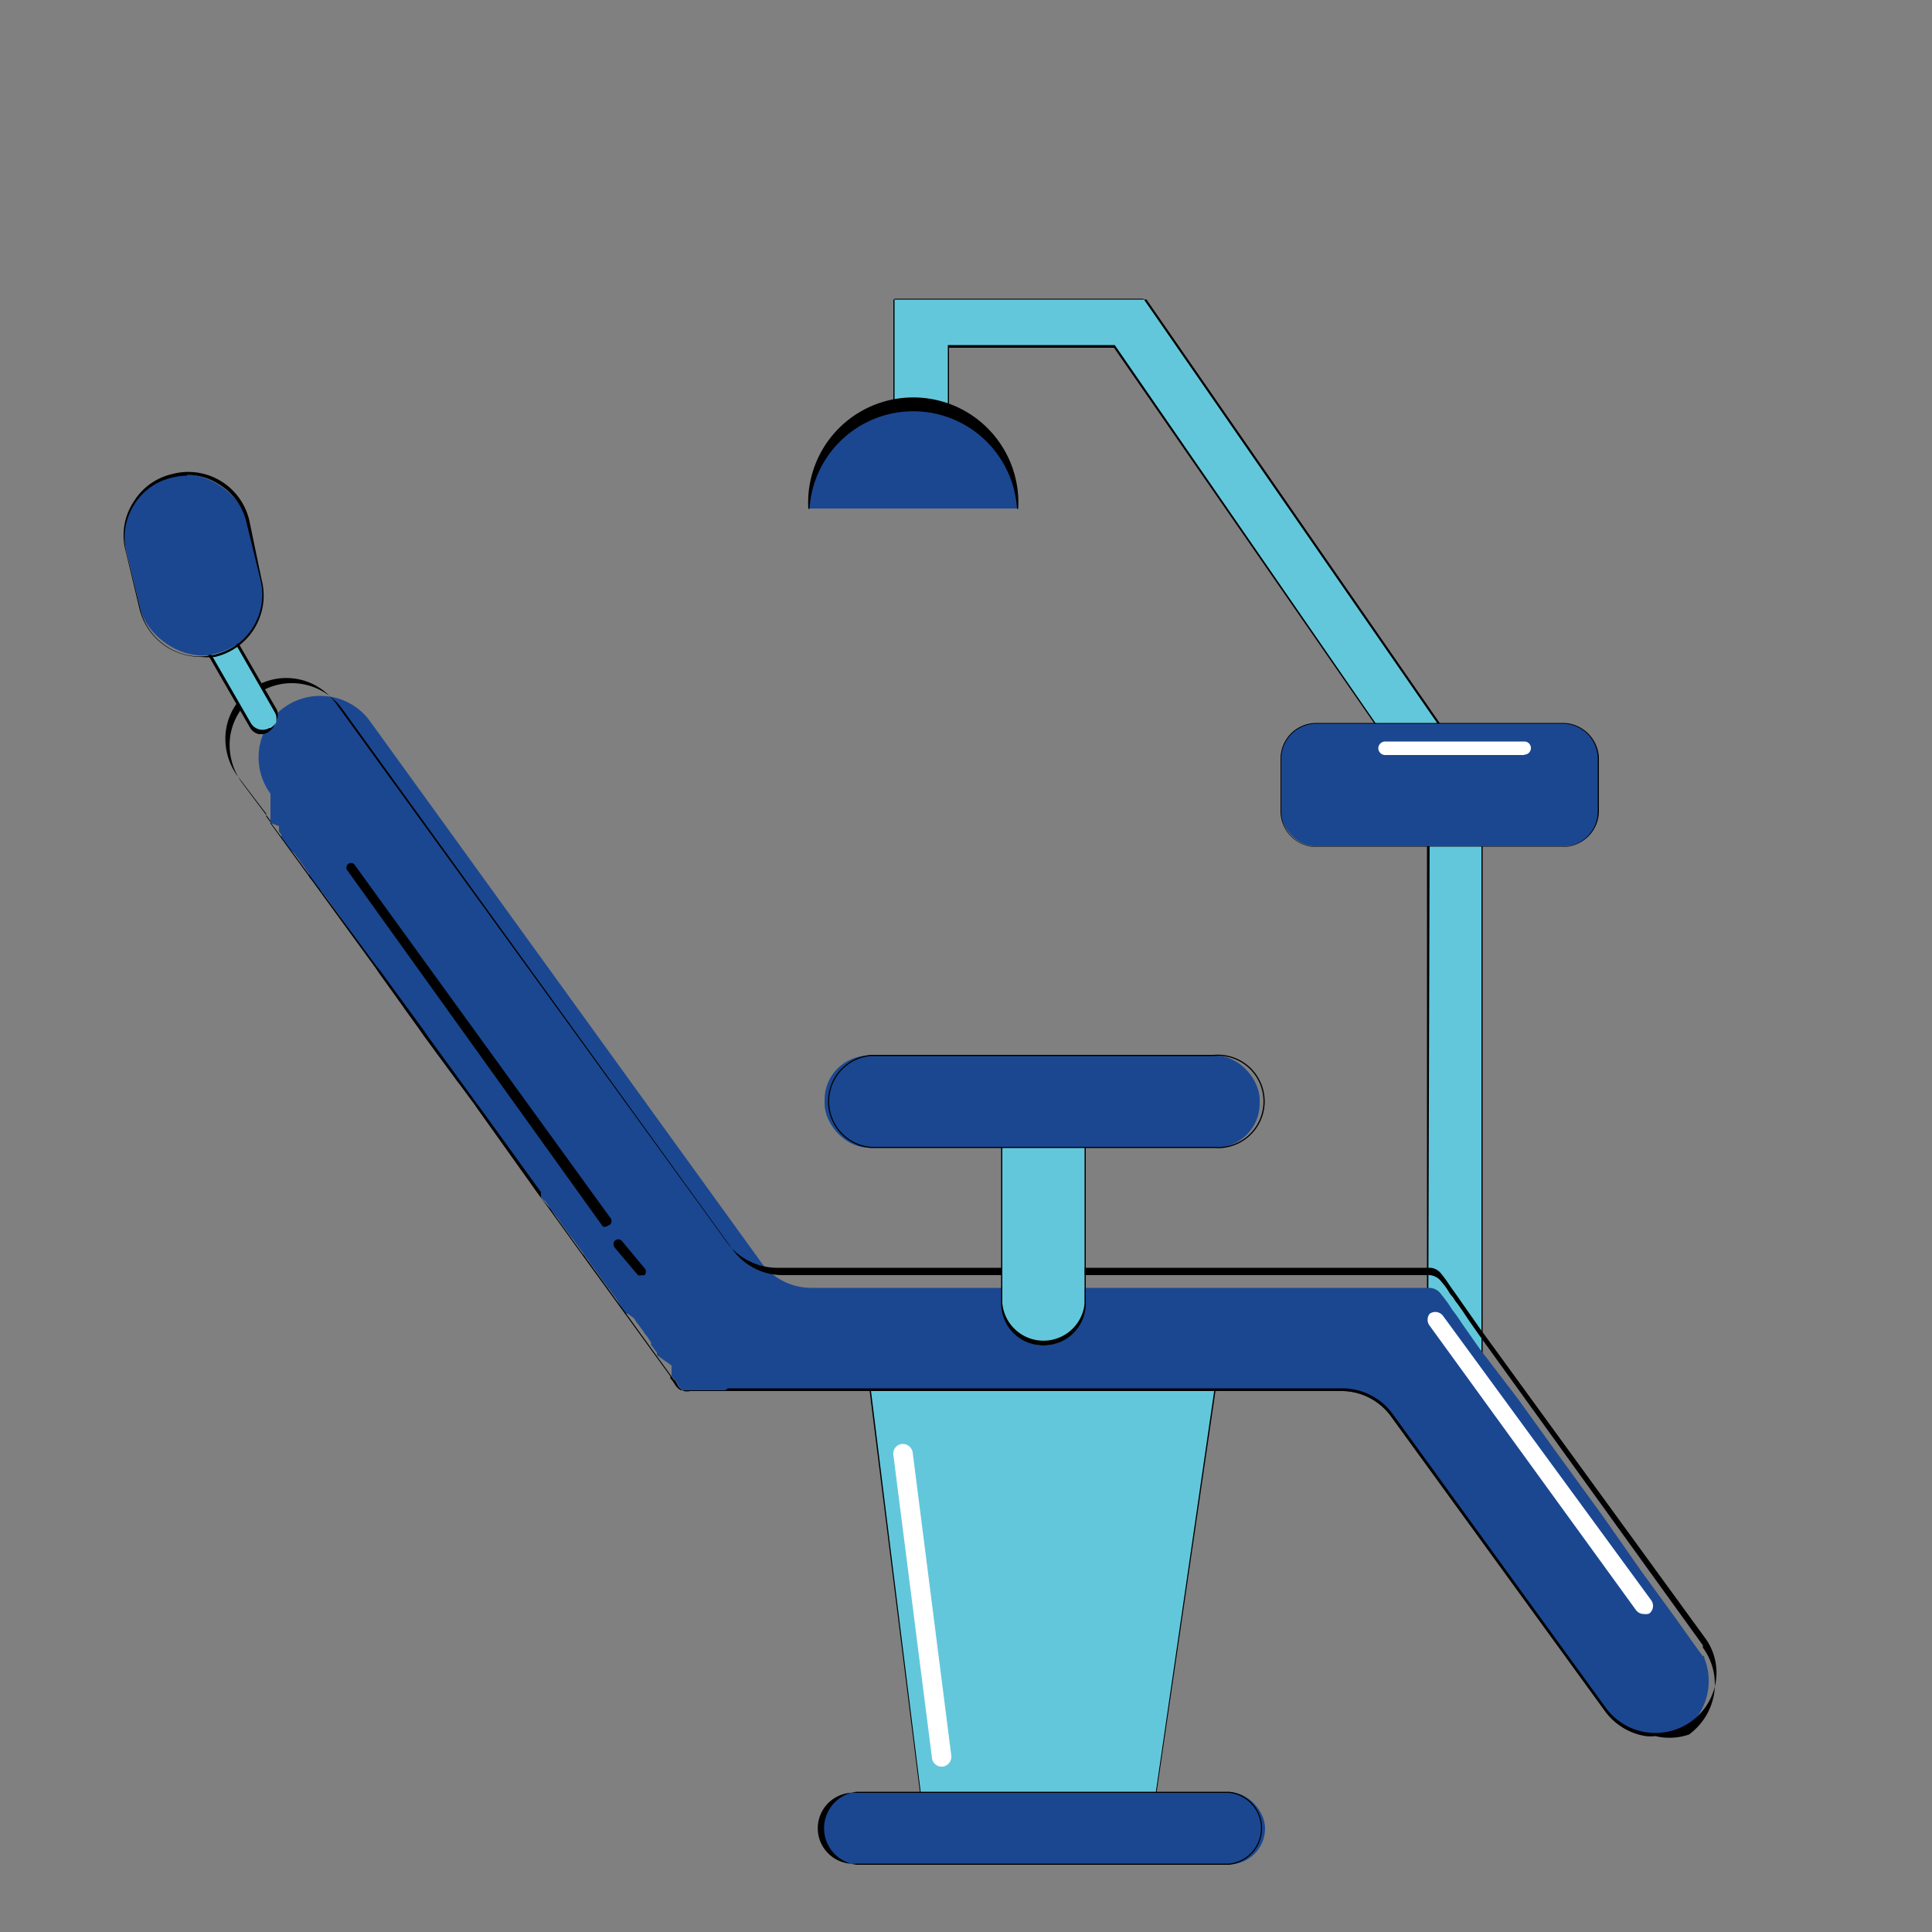 <svg id="Layer_1" data-name="Layer 1" xmlns="http://www.w3.org/2000/svg" viewBox="0 0 50 50"><rect x="0" y="0" width="50" height="50" fill="#808080" stroke="none"/><defs><style>.cls-1{fill:#63c7db;}.cls-2{fill:#1b4791;}.cls-3{fill:#fff;}</style></defs><rect class="cls-1" x="36.94" y="21.41" width="1.41" height="14.02"/><path d="M38.37,35.45H36.93V21.4h1.44Zm-1.41,0h1.38v-14H37Z"/><polygon class="cls-1" points="29.92 46.38 23.82 46.38 22.37 34.77 31.62 34.77 29.92 46.38"/><path d="M29.93,46.4H23.81L22.35,34.75h9.29v0Zm-6.1,0h6.08L31.6,34.78H22.39Z"/><path class="cls-2" d="M43.77,44.61a1.58,1.58,0,0,1-2.22-.35L36,36.65A1.61,1.61,0,0,0,34.74,36H17.86a.44.44,0,0,1-.16,0,.38.38,0,0,1-.16-.17.41.41,0,0,0-.07-.11l-.09-.11,0,0,0,0,0,0,0-.05,0,0,0-.05,0-.06,0-.05,0-.06L17,35.07,17,35l-.05-.06-.05-.07-.05-.06,0-.07-.05-.07-.05-.08-.06-.07-.05-.08-.06-.08-.06-.08-.06-.08-.05-.08L16.25,34,16.19,34l-.06-.08-.06-.09L16,33.69l-.06-.09-.07-.09-.07-.1-.07-.09-.07-.1-.07-.09-.07-.1-.07-.1-.07-.1-.08-.1-.07-.11-.08-.1-.07-.1L15,32.31l-.08-.11-.07-.1L14.77,32l-.08-.11-.08-.11-.08-.11-.08-.12-.09-.11-.08-.11-.08-.12-.08-.11L14,31,14,30.86l-.09-.12-.08-.12-.09-.11-.08-.12-.09-.12-.09-.12L13.35,30l-.09-.12-.09-.12-.09-.12L13,29.55l-.09-.13-.09-.12-.09-.12-.09-.12-.09-.13-.09-.12-.09-.12-.09-.13-.08-.12-.09-.12L12,28.19l-.09-.12L11.84,28l-.09-.13-.09-.12-.09-.12-.09-.13-.09-.12-.09-.12-.09-.13L11.12,27,11,26.84l-.09-.12-.08-.13-.09-.12-.09-.12-.09-.12-.09-.12L10.42,26l-.09-.12-.09-.12-.08-.12-.09-.12L10,25.4l-.09-.12-.08-.12-.09-.11-.08-.12-.08-.11-.09-.12-.08-.11-.08-.11-.08-.12-.08-.11-.08-.11L9,24l-.08-.11-.08-.11-.07-.11-.08-.1-.08-.11-.07-.1-.07-.1-.08-.1-.07-.1L8.25,23l-.07-.1-.07-.1L8,22.71,8,22.61l-.07-.09-.06-.09-.07-.09-.06-.09-.07-.09-.06-.08L7.52,22l-.06-.08-.06-.08-.06-.08-.06-.08,0-.08-.06-.08,0-.07,0-.07L7,21.3l0-.07,0-.07,0-.06,0-.07,0-.06,0-.06,0-.06,0-.06,0-.05,0,0,0-.05,0-.05,0-.05,0,0,0-.05,0,0,0,0,0,0,0,0,0,0,0,0,0,0,0,0,0,0v0l0,0h0a1.59,1.59,0,0,1,1.29-2.53,1.58,1.58,0,0,1,1.29.66l10.12,14a1.61,1.61,0,0,0,1.29.66H37a.38.38,0,0,1,.3.17,3.48,3.48,0,0,1,.28.39,4.15,4.15,0,0,1,.24.34l.47.67,1,1.31,1.08,1.5,1.12,1.54,1,1.43.86,1.18.57.8.14.19s.05,0,.05.07A1.58,1.58,0,0,1,43.77,44.61Z"/><path d="M42.84,44.93a1.06,1.06,0,0,1-.25,0,1.62,1.62,0,0,1-1.05-.64L36,36.66A1.58,1.58,0,0,0,34.74,36H17.86a.44.44,0,0,1-.16,0,.35.35,0,0,1-.17-.17l0,0-.05-.09-.05-.05,0,0-2.3-3.18-.08-.1-.72-1-.08-.12L14,31l-.08-.11L12.36,28.7l-.09-.13L11,26.85l-.09-.13L9.8,25.17l-.08-.12L7,21.31l0-.07-.75-1,0,0,0,0v0l0,0h0a1.66,1.66,0,0,1-.29-1.2,1.61,1.61,0,0,1,.65-1.05,1.58,1.58,0,0,1,.94-.31,1.62,1.62,0,0,1,1.31.67l10.11,14a1.59,1.59,0,0,0,1.28.65H37a.42.42,0,0,1,.31.18,1.57,1.57,0,0,1,.19.26.64.64,0,0,0,.1.13l.07.11c.06.07.11.15.17.23.17.26.32.47.46.67l5.77,8h0s0,0,0,.06a1.6,1.6,0,0,1,.29,1.2,1.64,1.64,0,0,1-.65,1.05h0A1.57,1.57,0,0,1,42.84,44.93Zm-24-9H34.74a1.61,1.61,0,0,1,1.3.66l5.52,7.61a1.59,1.59,0,0,0,2.21.35h0a1.58,1.58,0,0,0,.63-1,1.52,1.52,0,0,0-.28-1.17h0l0,0h0L38.3,34.38l-.47-.67-.16-.23-.08-.11-.09-.13a2.48,2.48,0,0,0-.19-.26.39.39,0,0,0-.29-.17H20.11a1.62,1.62,0,0,1-1.3-.66L8.69,18.2a1.58,1.58,0,0,0-2.84.68,1.64,1.64,0,0,0,.28,1.18l0,0v0l0,0v0l.76,1,0,.07L9.74,25l.09.11L11,26.71l.08.12,1.26,1.73.09.12L14,30.85,14,31l.17.23.08.11.72,1,.08.11,2.3,3.17,0,.05.05.06.06.09v0a.41.41,0,0,0,.16.16h1.15Z"/><rect class="cls-2" x="21.25" y="46.38" width="11.49" height="1.87" rx="0.93"/><path d="M31.81,48.26H22.18a.95.95,0,0,1,0-1.89h9.63a.95.95,0,0,1,0,1.89ZM22.18,46.4a.92.92,0,1,0,0,1.83h9.63a.92.92,0,0,0,0-1.83Z"/><rect class="cls-1" x="5.57" y="14.98" width="0.73" height="4.19" rx="0.36" transform="translate(-7.74 5.25) rotate(-30)"/><path d="M6.8,19l-.1,0a.36.36,0,0,1-.23-.17l-1.73-3a.38.38,0,0,1,.14-.52.39.39,0,0,1,.52.14l1.72,3a.31.31,0,0,1,0,.28A.36.36,0,0,1,7,18.9H7A.35.35,0,0,1,6.8,19ZM5.07,15.23a.41.41,0,0,0-.18,0,.35.35,0,0,0-.13.48l1.73,3a.35.35,0,0,0,.48.13H7a.34.34,0,0,0,.16-.21.32.32,0,0,0,0-.27l-1.73-3A.33.33,0,0,0,5.07,15.23Z"/><rect class="cls-2" x="3.4" y="12.26" width="3.22" height="4.73" rx="1.59" transform="translate(-3.3 1.59) rotate(-13.63)"/><path d="M5.19,17a1.63,1.63,0,0,1-1.58-1.24l-.35-1.47A1.57,1.57,0,0,1,3.45,13a1.58,1.58,0,0,1,1-.73,1.62,1.62,0,0,1,2,1.19L6.77,15a1.63,1.63,0,0,1-1.2,2h0A1.73,1.73,0,0,1,5.19,17Zm-.35-4.69a1.58,1.58,0,0,0-.38.05,1.55,1.55,0,0,0-1,.72,1.58,1.58,0,0,0-.19,1.2l.36,1.47a1.59,1.59,0,0,0,.72,1,1.54,1.54,0,0,0,1.2.19v0A1.59,1.59,0,0,0,6.74,15l-.36-1.47a1.56,1.56,0,0,0-.72-1A1.51,1.51,0,0,0,4.84,12.29Z"/><polygon class="cls-1" points="38.61 20.74 37.39 21.33 28.84 8.94 24.55 8.94 24.55 11.46 23.14 11.46 23.14 7.76 29.65 7.76 38.61 20.74"/><path d="M37.38,21.34h0L28.83,9H24.56v2.52H23.12V7.75h6.55l9,13ZM24.53,8.93h4.32l8.54,12.38,1.2-.58-9-13H23.15v3.67h1.38Z"/><rect class="cls-2" x="33.15" y="18.72" width="8.22" height="3.18" rx="0.89"/><path d="M40.44,21.92H34.07a.93.93,0,0,1-.93-.94V19.64a.93.93,0,0,1,.93-.93h6.37a.94.94,0,0,1,.94.93V21A.94.94,0,0,1,40.44,21.92Zm-6.37-3.19a.91.91,0,0,0-.91.91V21a.91.91,0,0,0,.91.91h6.37a.91.91,0,0,0,.91-.91V19.64a.91.91,0,0,0-.91-.91Z"/><path class="cls-2" d="M23.63,10.46a2.69,2.69,0,0,0-2.69,2.7h5.39A2.7,2.7,0,0,0,23.63,10.46Z"/><path d="M26.35,13.17H20.92a2.72,2.72,0,1,1,5.43,0Zm-5.4,0h5.37a2.69,2.69,0,0,0-5.37,0Z"/><rect class="cls-1" x="25.92" y="28.23" width="2.15" height="6.59" rx="1.07"/><path d="M27,34.82a1.09,1.09,0,0,1-1.09-1.09V29.35a1.1,1.1,0,0,1,2.19,0v4.38A1.09,1.09,0,0,1,27,34.82Zm0-6.53a1.07,1.07,0,0,0-1.06,1.06v4.38a1.07,1.07,0,0,0,2.13,0V29.35A1.07,1.07,0,0,0,27,28.29Z"/><rect class="cls-2" x="21.34" y="27.32" width="11.26" height="2.38" rx="1.14"/><path d="M31.41,29.71H22.53a1.21,1.21,0,0,1,0-2.41h8.88a1.21,1.21,0,1,1,0,2.41Zm-8.88-2.38a1.18,1.18,0,0,0,0,2.35h8.88a1.18,1.18,0,1,0,0-2.35Z"/><path d="M15.7,31.74a.12.12,0,0,1-.1,0L9,22.54a.12.12,0,0,1,0-.17.12.12,0,0,1,.17,0l6.62,9.14a.13.13,0,0,1,0,.18Z"/><path d="M16.61,33a.14.14,0,0,1-.1,0l-.6-.71a.14.14,0,0,1,0-.18.13.13,0,0,1,.18,0l.59.71a.13.13,0,0,1,0,.18A.13.13,0,0,1,16.61,33Z"/><path class="cls-3" d="M42.54,41.77a.25.25,0,0,1-.2-.1L37,34.31A.25.25,0,0,1,37,34a.25.25,0,0,1,.35.06l5.38,7.35a.25.25,0,0,1-.05.35A.3.3,0,0,1,42.54,41.77Z"/><path class="cls-3" d="M24.37,45.72a.25.25,0,0,1-.25-.22l-1-7.85a.25.25,0,0,1,.22-.28.26.26,0,0,1,.28.22l1,7.85a.26.26,0,0,1-.22.28Z"/><path class="cls-3" d="M39.45,19.54h0l-3.61,0a.18.18,0,0,1-.17-.18.18.18,0,0,1,.17-.17h0l3.61,0a.17.17,0,1,1,0,.34Z"/></svg>